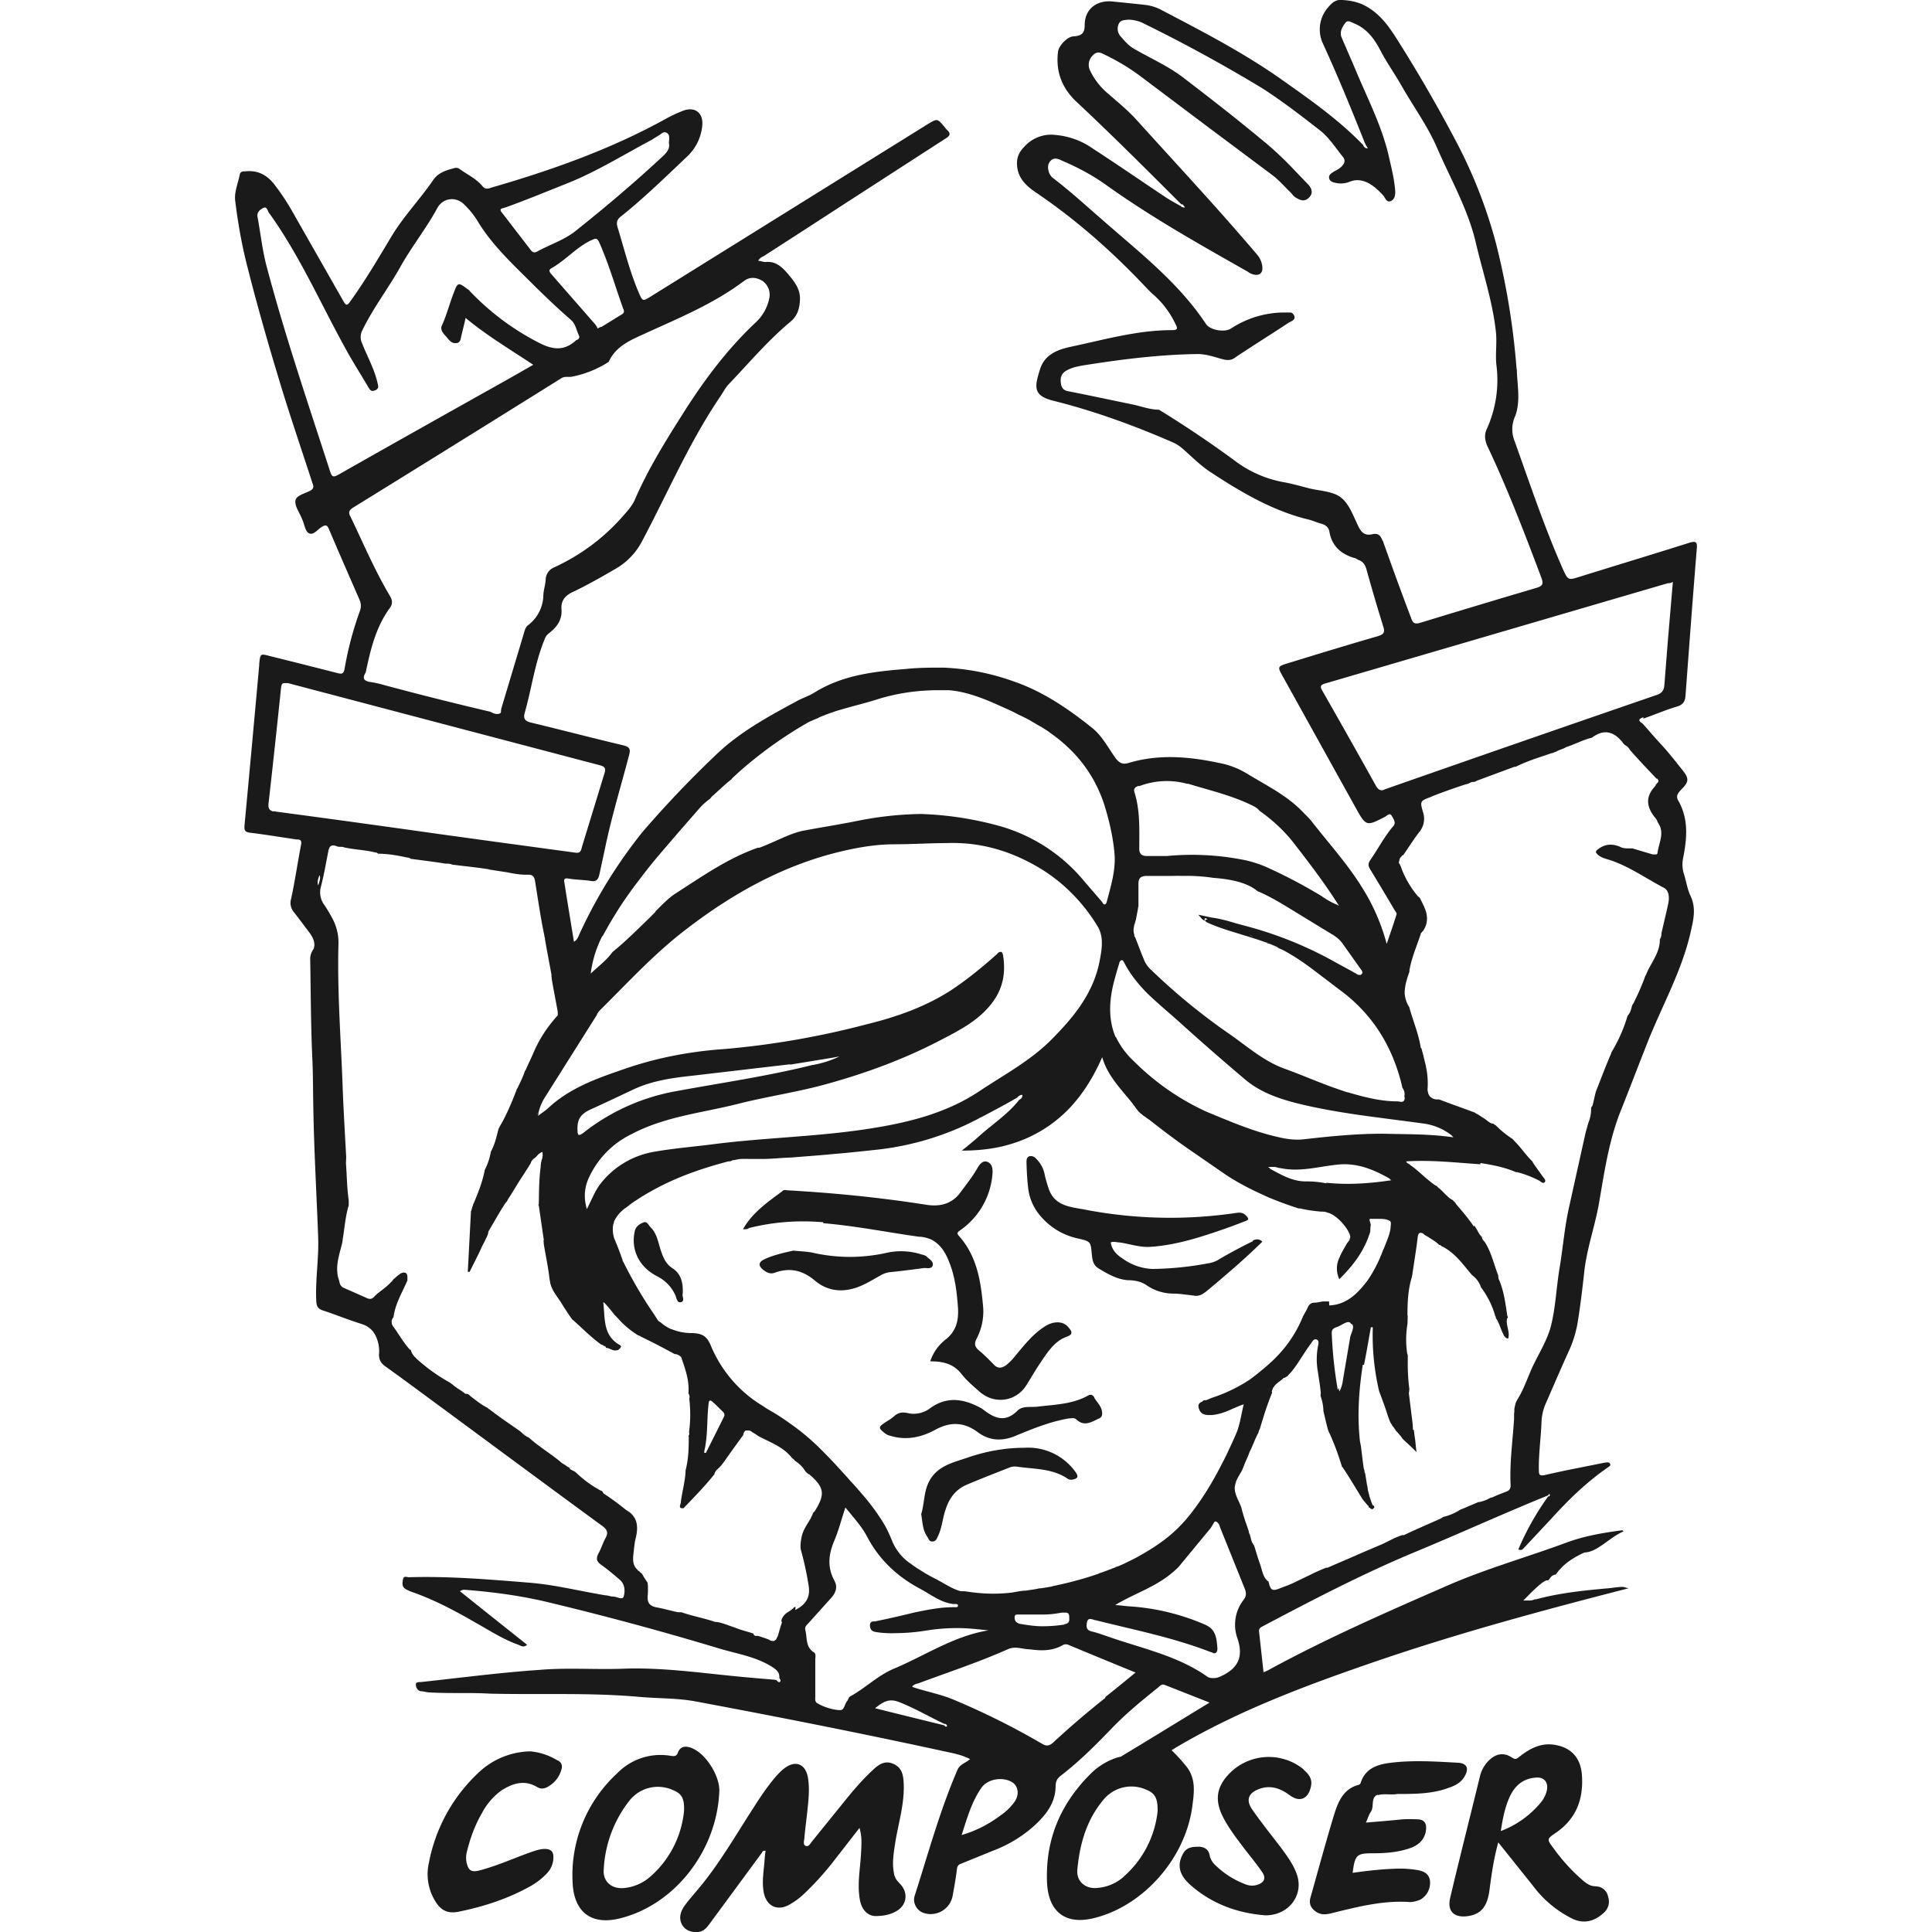 <svg xmlns="http://www.w3.org/2000/svg" viewBox="0 0 16 16" fill-rule="evenodd" clip-rule="evenodd" stroke-linejoin="round" stroke-miterlimit="1.414"><path d="M7.445 15.591a.128.128 0 0 1-.041-.075c-.018-.086-.003-.17.01-.256.026-.163.078-.323.07-.491-.003-.066-.013-.127-.08-.159-.072-.035-.125 0-.175.048-.096.088-.18.19-.26.29l-.246.304c-.012.016-.027.046-.052.034-.021-.01-.013-.037-.01-.058.006-.074.016-.145.024-.219.01-.096.022-.192.006-.288-.021-.115-.104-.147-.197-.075-.023.017-.044.04-.063.06-.075.086-.137.18-.198.276-.15.232-.288.474-.47.685-.033.04-.068.078-.098.122-.032.048-.045.102-.015.153.027.045.074.061.125.058.055 0 .083-.043.112-.082l.418-.568c.008-.01.011-.029.035-.022a1.144 1.144 0 0 0-.008.074c-.006.091-.025.183-.006.275.023.106.106.15.203.101a.6.6 0 0 0 .136-.1 2.447 2.447 0 0 0 .221-.242l.232-.298c.024.08.015.152.012.224-.008.125-.032.25-.008.376.016.078.06.125.124.13.066 0 .13-.01.186-.046.083-.053.091-.159.013-.229zm5.767.03c-.04 0-.07-.02-.101-.046a1.521 1.521 0 0 1-.242-.264c-.06-.08-.062-.08.018-.134.168-.116.227-.279.214-.474-.01-.146-.088-.23-.225-.253-.114-.019-.205.03-.29.096-.02.014-.03.032-.062.011-.07-.048-.138-.035-.197.026a.267.267 0 0 0-.07.125c-.082.336-.167.67-.247 1.008-.027.112.032.17.149.152.105-.016.158-.077.176-.213.017-.13.035-.26.073-.397l.288.36a.913.913 0 0 0 .33.274c.096.043.18.018.255-.05a.125.125 0 0 0 .036-.137.104.104 0 0 0-.105-.083zm-.405-.78a.258.258 0 0 1-.047.087.793.793 0 0 1-.331.236c.016-.104.034-.197.074-.284.041-.09.108-.149.21-.158.078-.01.116.043.094.118zm-7.078-.364c-.044-.018-.094-.021-.115.038-.013.034-.035.029-.06.026a.5.5 0 0 0-.444.146 1.145 1.145 0 0 0-.368.902c.01.239.147.354.38.301.459-.107.815-.557.835-1.055.005-.128-.112-.313-.228-.358zm-.064.52a.829.829 0 0 1-.281.546.386.386 0 0 1-.216.093c-.101.01-.178-.054-.168-.155a1 1 0 0 1 .216-.573.3.3 0 0 1 .353-.085c.074.029.1.066.096.174zm5.745-.13c.05-.016.108 0 .163-.01.142 0 .285 0 .422-.05.052-.018.098-.04.128-.086.047-.072.03-.12-.054-.123-.182-.01-.365-.022-.547 0-.11.013-.213.043-.253.165a.025.025 0 0 1-.016.018c-.125.032-.168.134-.202.239-.07.23-.133.464-.198.694-.016.056.006.093.052.122.037.022.074.02.116.01.216-.053.432-.11.657-.094.03 0 .058-.01.085-.02a.161.161 0 0 0 .079-.16c-.01-.06-.058-.078-.11-.086a.993.993 0 0 0-.118-.011c-.137 0-.275.016-.412.035.02-.152.032-.162.176-.162.107 0 .214-.01.315-.048.067-.029.11-.075.117-.15.005-.051-.016-.082-.07-.083a1.11 1.11 0 0 0-.126 0c-.097.01-.195.018-.302.027.016-.035.024-.067.042-.091.028-.042-.005-.119.056-.14zm-6.79-.286a.52.52 0 0 0-.229-.077.641.641 0 0 0-.408.158 1.37 1.37 0 0 0-.43.76.426.426 0 0 0 .05.32c.046.079.105.108.195.09.201-.041.397-.103.579-.203a.577.577 0 0 0 .15-.112.194.194 0 0 0 .056-.136c0-.05-.022-.067-.068-.069-.047 0-.087.016-.128.03-.138.05-.272.11-.415.148-.07.018-.094 0-.109-.07a.2.2 0 0 1 .003-.082c.027-.112.066-.221.125-.322a.542.542 0 0 1 .163-.189c.093-.059.19-.09.295-.027.035.021.069.011.1-.01a.232.232 0 0 0 .1-.134c.011-.034.002-.06-.029-.077zm6.178.074a.456.456 0 0 0-.618.034c-.104.107-.121.216-.056.35.05.101.119.188.186.277.048.062.1.125.144.19.032.047.016.084-.038.102a.14.14 0 0 1-.093 0 .716.716 0 0 1-.25-.154.162.162 0 0 1-.054-.083c-.008-.05-.035-.072-.083-.077-.055 0-.104 0-.136.053-.053.093-.039.176.057.262.184.164.403.236.623.253.2 0 .323-.177.257-.347-.028-.077-.078-.144-.126-.21-.08-.105-.163-.208-.239-.317-.059-.083-.032-.144.066-.176.09-.029.167 0 .24.053.087.067.16.032.18-.077.01-.058-.02-.096-.06-.13zm2.812-8.704c.093-.032.184-.072.279-.1.053-.016.067-.046.07-.094.03-.404.06-.809.093-1.212.005-.056-.005-.067-.062-.05-.303.096-.605.187-.91.282-.092.029-.094.029-.136-.062-.153-.346-.273-.705-.4-1.06a.261.261 0 0 1 .005-.211c.045-.125.016-.251.013-.378l-.003-.019a6.116 6.116 0 0 0-.17-1.032 4.013 4.013 0 0 0-.332-.847 12.19 12.19 0 0 0-.492-.85C11.49.2 11.41.093 11.275.033a.467.467 0 0 0-.147-.032c-.059-.01-.093.016-.131.062a.277.277 0 0 0-.046.287c.126.274.241.554.352.834.006.013.014.026.025.045-.025 0-.033-.014-.041-.03-.199-.206-.432-.37-.666-.535-.315-.224-.66-.402-1.002-.581A.371.371 0 0 0 9.477.04C9.392.03 9.305.022 9.22.013c-.135-.016-.237.06-.237.195 0 .072-.03.088-.09.093-.053 0-.125.077-.131.128-.02.163.032.3.152.413.296.277.582.563.869.85h.01c.008.01.014.014.02.026H9.8a.038.038 0 0 1-.024-.014h-.003c-.041-.024-.085-.047-.125-.074-.2-.133-.396-.269-.597-.399a.627.627 0 0 0-.307-.113.297.297 0 0 0-.26.096c-.05.05-.068.1-.06.168.011.098.077.158.149.208.334.225.634.49.91.782.025.026.05.053.077.075a.752.752 0 0 1 .175.237c.022.04.014.05-.029.05-.285 0-.557.078-.83.136-.113.024-.223.062-.263.188-.043.139-.064.217.107.26.341.085.67.205.992.345.03.013.055.03.079.05.08.07.154.146.242.202.252.165.513.319.813.39.035.01.067.025.1.033.034.01.056.03.063.062.019.119.093.186.203.22.015 0 .026.013.04.018.035.011.051.037.063.072a16.181 16.181 0 0 0 .14.477c.018.053.002.067-.046.082-.248.072-.495.147-.741.223-.088.027-.09.029-.045.109l.605 1.09c.085.153.088.153.243.073.016-.01.039-.035.053-.01.015.024.04.06.016.086-.075.087-.126.188-.19.28-.021.03-.021.05-.003.079a23.653 23.653 0 0 1 .2.334c.008.013.022.029.019.039-.026.082-.054.163-.082.245a1.691 1.691 0 0 0-.21-.477c-.12-.192-.275-.362-.414-.541-.022-.027-.048-.051-.073-.077-.133-.138-.305-.22-.466-.319a.69.69 0 0 0-.227-.085c-.25-.053-.498-.074-.746 0-.051.016-.079 0-.11-.04-.06-.085-.11-.182-.191-.248-.2-.16-.411-.305-.658-.389a1.965 1.965 0 0 0-.576-.112c-.103 0-.207 0-.309.011-.264.021-.527.05-.76.196-.047.029-.1.045-.148.072-.24.13-.476.257-.677.453a8.859 8.859 0 0 0-.598.629 4.06 4.06 0 0 0-.522.845c-.01.02-.014.046-.046.064-.027-.17-.055-.333-.08-.497-.005-.03.014-.029.035-.026.06.01.117.01.176.018.045.01.069 0 .08-.053l.045-.208c.054-.264.133-.52.201-.78.013-.05.005-.066-.046-.08-.254-.06-.509-.127-.763-.188-.048-.011-.07-.029-.056-.08.057-.199.083-.407.161-.6.008-.021.016-.042.037-.058.066-.051.114-.11.107-.202-.005-.069.028-.112.093-.142.122-.058.239-.125.354-.192a.56.56 0 0 0 .217-.223c.215-.403.394-.827.653-1.207.023-.034.04-.07.068-.099.168-.176.325-.363.514-.52.059-.05.075-.117.076-.19 0-.085-.05-.144-.1-.204-.05-.058-.101-.107-.186-.098-.02 0-.039-.01-.06-.01.013-.026.034-.032.052-.043a157.693 157.693 0 0 0 .677-.438l.82-.53c.036-.022.052-.04.014-.074-.01-.01-.016-.019-.024-.029-.056-.065-.056-.065-.133-.019L5.39 2.455c-.068.042-.068.042-.101-.034-.075-.175-.119-.359-.175-.54-.012-.042-.002-.066.03-.09.193-.154.369-.327.547-.495a.403.403 0 0 0 .124-.247c.015-.113-.06-.172-.163-.13a1.19 1.19 0 0 0-.147.07c-.453.249-.936.42-1.433.564-.028.01-.054.018-.078-.013-.05-.06-.123-.094-.186-.139-.012-.01-.025-.013-.041-.01-.068.018-.136.037-.178.098-.106.155-.238.293-.338.454-.113.188-.222.375-.35.553-.024.034-.034.038-.056 0L2.42 1.75a1.843 1.843 0 0 0-.15-.225c-.061-.078-.138-.117-.238-.106-.017 0-.04 0-.046.024-.014.074-.048.15-.038.221.022.18.054.362.099.538.077.305.163.608.254.909.088.296.188.587.284.882.008.026.022.048-.013.069-.045.026-.117.038-.125.083-.008.046.034.1.053.15.002 0 .003.01.005.011.016.038.024.096.053.11.038.02.073-.033.108-.053.032-.02.044-.014.058.019.083.195.168.389.253.584a.12.12 0 0 1 .005.09 2.76 2.76 0 0 0-.128.481c-.008.046-.026.046-.06.037a71.781 71.781 0 0 0-.556-.14c-.082-.022-.082-.022-.091.061v.01a371.301 371.301 0 0 1-.122 1.33c-.003.04.002.056.045.061.13.016.257.037.385.056.024 0 .045 0 .039.04-.029.15-.051.303-.083.451a.118.118 0 0 0 .022.11c.045.057.088.116.133.175.03.042.053.096.025.14a.133.133 0 0 0-.022.078c.005.277.005.553.018.83.006.135.005.27.008.404.006.357.027.712.04 1.069.006.174-.024.347-.016.522.002.043.01.067.056.082.105.034.208.077.315.11.058.018.098.05.123.104a.29.29 0 0 1 .026.146c-.002.048.016.077.054.104.165.118.328.24.493.361.434.32.868.642 1.303.96.04.03.05.055.026.099-.023.042-.037.09-.06.13-.019.039-.016.063.021.09.055.039.107.083.157.126.043.037.045.094.032.139-.01.032-.057 0-.088 0-.02 0-.042-.01-.062-.01-.207-.034-.412-.086-.621-.104-.335-.027-.67-.056-1.007-.046-.018 0-.045-.016-.05.019-.005.029-.01.059.021.078a.297.297 0 0 0 .051.024c.19.066.365.16.538.26.112.063.223.135.346.178.022.01.045.026.072 0a137.166 137.166 0 0 1-.556-.443c.026-.019.047-.01.066-.01.222.018.443.048.66.1a25.274 25.274 0 0 1 1.414.382c.154.047.317.069.455.161.033.022.053.045.05.086.007.01.017.022.005.031-.012.01-.024-.01-.033-.016-.11-.01-.218-.018-.325-.029-.31-.03-.616-.074-.928-.064-.234.01-.468-.01-.7.01-.33.022-.66.066-.987.101-.016 0-.042 0-.042.018 0 .024.01.051.04.058.024 0 .05.01.075.01.167.01.331 0 .498.01.413.01.827-.01 1.24.027.15.013.3.01.445.034.687.128 1.37.263 2.052.411.08.018.162.03.24.07-.037.033-.085.042-.105.09-.146.338-.242.693-.354 1.042-.02.06.02.128.08.144a.185.185 0 0 0 .235-.147c.013-.072.026-.144.035-.218.003-.024.011-.037.035-.045l.263-.107a1.08 1.08 0 0 0 .352-.216c.09-.085.165-.182.167-.314 0-.04.01-.066.041-.09.147-.113.279-.243.407-.376.123-.13.26-.243.4-.355.016-.013.029-.032.054-.023l.373.147c-.25.152-.486.298-.722.44-.011.01-.024.01-.035.013a.545.545 0 0 0-.226.135c-.25.248-.377.542-.363.9.01.24.147.353.38.299.41-.096.761-.488.822-.919.016-.12.035-.238-.051-.343a1.501 1.501 0 0 0-.119-.13c.013-.01.02-.012.026-.017.519-.309 1.083-.519 1.65-.714.693-.238 1.4-.429 2.11-.611-.016 0-.034-.01-.05-.011-.046 0-.091.01-.138.013-.195.018-.39.038-.58.09a.075.075 0 0 1-.012 0c-.017.01-.038.01-.062.01h-.032c.043-.042.168-.176.201-.167h.005l.013-.014c.011-.019.027-.032.05-.034a.463.463 0 0 1 .131-.125.741.741 0 0 1 .107-.058h-.002c.107 0 .213-.129.325-.174-.001 0-.006-.01-.01-.01-.16.021-.316.047-.47.105-.328.121-.667.216-.987.357-.495.216-.988.432-1.463.69-.015.01-.029.014-.051.024l-.037-.337c-.003-.022.008-.032.027-.042.42-.222.843-.443 1.284-.625.361-.15.72-.314 1.083-.461.002 0 .003-.01.006-.01h.006c.005.01.002.013-.003.018h-.008a2.24 2.24 0 0 0-.248.44c.026.01.035 0 .045-.011l.224-.239c.142-.157.293-.305.469-.427.011-.01.03-.014.022-.032-.01-.019-.03-.01-.045-.01-.164.034-.33.064-.492.102-.055.013-.052-.01-.053-.045-.002-.13.017-.259.022-.39a.421.421 0 0 1 .039-.165c.065-.15.13-.3.198-.45a.938.938 0 0 0 .066-.235c.02-.128.036-.258.05-.387.02-.199.09-.386.124-.583.043-.25.079-.5.171-.74.084-.21.164-.422.248-.632.117-.284.266-.555.337-.859.024-.106.05-.202.003-.306-.028-.056-.036-.12-.055-.18a.262.262 0 0 1-.008-.137c.032-.163.047-.325-.041-.477-.024-.042.005-.067.028-.093.06-.06.063-.088.012-.153-.06-.074-.117-.149-.181-.218-.053-.056-.103-.117-.155-.174-.037-.022-.034-.037.008-.051zm-4.307 9.594a.37.37 0 0 1-.216.09c-.097.01-.174-.053-.165-.151.02-.215.077-.416.221-.585a.299.299 0 0 1 .344-.08c.076.03.101.067.1.18a.838.838 0 0 1-.284.545zm2.148-11.063c-.016-.045-.035-.069-.085-.058-.059.014-.09-.01-.116-.064-.042-.085-.076-.187-.145-.24-.068-.053-.177-.054-.268-.077-.07-.018-.138-.038-.208-.05a.953.953 0 0 1-.409-.182 8.985 8.985 0 0 0-.622-.418c-.069 0-.135-.024-.202-.04-.186-.038-.37-.078-.555-.114-.045-.01-.053-.042-.056-.072-.005-.037.005-.074.043-.096.06-.035.126-.042.194-.053.296-.046.595-.082.896-.086.074 0 .14.025.208.043.042.011.074.01.11-.019.144-.096.29-.187.434-.282.023-.014.064-.024.047-.062a.056.056 0 0 0-.01-.014c-.008-.01-.018-.01-.03-.01h-.038a.807.807 0 0 0-.445.133c-.053.034-.173.013-.206-.037-.228-.344-.55-.592-.855-.86-.136-.118-.269-.24-.413-.35-.037-.027-.053-.096-.029-.13.032-.049.074-.028.112-.01.124.053.242.116.352.194.377.27.78.496 1.182.724.01.01.022.013.033.018.061.02.093-.01.083-.07a.182.182 0 0 0-.041-.09c-.325-.383-.668-.75-1.004-1.122-.07-.077-.153-.144-.232-.213A.57.57 0 0 1 9.03.589a.107.107 0 0 1 .016-.126c.027-.03.051-.037.091-.016.114.054.221.118.322.195l.536.403.538.402c.014.011.029.022.041.034.034.03.063.062.095.094l.02.02c.012.012.023.03.04.04.036.022.074.041.113 0 .013-.014.019-.025.02-.038 0 0 .003-.01 0-.014l-.001-.01a.114.114 0 0 0-.03-.048l-.12-.125a2.99 2.99 0 0 0-.207-.198c-.232-.194-.471-.381-.711-.564C9.67.545 9.528.483 9.395.406 9.347.38 9.315.34 9.28.301A.096.096 0 0 1 9.264.2c.014-.035.05-.034.08-.037a.29.29 0 0 1 .133.034 12.666 12.666 0 0 1 .98.536c.164.106.32.226.476.348.074.058.128.144.189.219.026.032.008.061-.016.083-.016.016-.038.026-.058.037-.02.014-.048.027-.04.058.006.027.037.034.061.038a.19.19 0 0 0 .106-.01c.112-.046.206.032.278.11.02.021.027.062.063.05.036-.014.041-.054.038-.09-.008-.101-.034-.199-.056-.297-.06-.25-.18-.478-.278-.715l-.11-.255c-.018-.046.007-.088.033-.121.02-.027.054 0 .081.01.101.045.159.126.208.22.053.101.119.194.175.292.096.17.214.33.291.507.112.26.255.506.322.784.057.247.14.489.168.743.011.096-.006.19.005.282a.98.98 0 0 1-.082.531c-.02.046-.014.091.008.14.168.355.308.721.447 1.09.017.047.01.066-.04.081-.322.095-.644.192-.965.29-.047.014-.061 0-.075-.04a31.987 31.987 0 0 1-.236-.645zm-2.02 2.03a.637.637 0 0 1 .4-.021h.01c.173.053.35.094.514.172.027.013.056.026.075.051.108.077.205.165.287.271.126.163.253.328.371.515-.007 0-.014-.01-.022-.01a.679.679 0 0 1-.123-.07 4.302 4.302 0 0 0-.45-.237.957.957 0 0 0-.221-.067 2.204 2.204 0 0 0-.607-.027h-.17c-.04 0-.06-.019-.06-.06 0-.157.008-.316-.04-.468-.01-.032.01-.045.037-.054zm-.04 1.154c.002 0 .003-.01.005-.013.002 0 .002-.01.003-.01.002 0 .002-.01.003-.011.002 0 .002-.01.003-.01.002 0 .002-.01.003-.011l.002-.01.002-.011.002-.01.002-.011.002-.01.002-.011.002-.01.002-.011s0-.01.002-.01c0 0 0-.01.002-.011v-.178c-.002-.054.017-.075.072-.074H9.712a1.385 1.385 0 0 1 .081 0 1.488 1.488 0 0 1 .255.016c.145.011.28.038.366.11.063.026.125.06.186.095.147.088.294.18.442.269.03.019.057.042.078.072l.149.21c.008.01.02.024.01.038a.025.025 0 0 1-.013.01c-.012 0-.023 0-.034-.01-.065-.037-.132-.072-.198-.109a3.171 3.171 0 0 0-.723-.288 6.877 6.877 0 0 0-.067-.018c-.071-.021-.138-.041-.215-.051l-.101-.022c-.003 0 .003.01.011.016a.042.042 0 0 1 .008.01.08.08 0 0 0 .027.022c.002 0 .01 0 .013.01.152.077.408.125.596.211H10.57l-.063-.029c-.006 0-.011 0-.017-.01h-.005.005c.006 0 .01 0 .017.01l.063.03h.01c.014.01.028.013.041.02.104.054.199.122.293.194l.18.137c.268.196.433.46.513.78.002.01.005.019.006.029l.006.01a.083.083 0 0 1 .011.064c.002 0 .002.01.003.014-.003.046-.04.027-.06.027-.14 0-.274-.035-.407-.074h-.004c-.034-.01-.079-.027-.11-.037-.141-.05-.274-.109-.41-.158-.168-.06-.3-.175-.442-.276a5.184 5.184 0 0 1-.667-.544.23.23 0 0 1-.053-.07 2.736 2.736 0 0 1-.041-.102l-.024-.062a1.11 1.11 0 0 0-.016-.04h-.002c-.002 0-.002 0-.002-.01 0 0-.002 0-.002-.01a.116.116 0 0 1 0-.07zm1.007.098l-.014-.01h-.002.002zm-.02-.01h-.003c-.011 0-.02-.01-.032-.012h-.013.013c.011 0 .021.01.032.011zm-.32-.105h-.01zm-.081-.026c-.003-.013-.001-.017.003-.018.007 0 .013 0 .019.01-.007 0-.018 0-.021.014zm-.632-1.067zM9.27 7.973c.005-.015.014-.023.023-.021h.001c.005 0 .01.01.014.016.052.102.122.187.2.265.084.08.173.154.26.232a21.775 21.775 0 0 0 .545.476c.119.1.261.152.413.192.346.088.7.121 1.05.17a.482.482 0 0 1 .25.103h-.005c.006 0 .011.01.016.013-.197-.029-.394-.025-.59-.03-.217 0-.428.021-.64.045-.078.01-.151 0-.225-.018-.205-.046-.398-.13-.592-.21a2.058 2.058 0 0 1-.575-.393l-.038-.037a.664.664 0 0 1-.135-.187h-.001-.002c-.06-.141-.057-.299-.01-.472.012-.046.026-.093.04-.14zm1.737 2.805h-.042c-.025 0-.051.01-.077.01-.028 0-.046.013-.057.038-.011.026-.026.048-.039.074-.002 0-.003.01-.005.011a1.023 1.023 0 0 1-.21.32c-.02.021-.04.04-.062.06a2.27 2.27 0 0 1-.166.135 1.309 1.309 0 0 1-.312.15l-.024.01a.293.293 0 0 0-.023.01H9.98c-.006 0-.015 0-.021.01-.024.01-.043.023-.03.06.012.04.04.051.078.053h.027a.408.408 0 0 0 .1-.022c.031-.01.063-.026.097-.04a.736.736 0 0 1 .069-.027c-.02.082-.03.157-.056.227l-.015.035a4.547 4.547 0 0 1-.059.129 1.311 1.311 0 0 1-.041.083c-.077.153-.164.3-.271.436a1.12 1.12 0 0 1-.069.08 1.127 1.127 0 0 1-.168.148 2.628 2.628 0 0 1-.069.048 3.178 3.178 0 0 1-.139.082c-.038.02-.075.038-.113.056l-.044.019c-.01 0-.024.01-.035.014-.01 0-.02.01-.029.01a1.343 1.343 0 0 1-.081.03c-.008 0-.016.01-.026.01a1.783 1.783 0 0 1-.086.028 3.23 3.23 0 0 1-.272.069c-.036.01-.072.014-.11.02h-.012c-.037.01-.072.012-.109.019-.038 0-.077.01-.117.016-.131.016-.26.01-.389-.011h-.014a2.844 2.844 0 0 0-.02 0 .453.453 0 0 1-.095-.04c-.042-.022-.08-.046-.122-.067a1.15 1.15 0 0 1-.086-.048c-.037-.023-.074-.045-.108-.071a.421.421 0 0 1-.155-.186 1.197 1.197 0 0 0-.06-.13l-.021-.035a1.845 1.845 0 0 0-.184-.244 2.082 2.082 0 0 0-.084-.094c-.014-.016-.027-.032-.041-.046a4.712 4.712 0 0 0-.173-.185l-.045-.045a1.887 1.887 0 0 0-.243-.201 1.856 1.856 0 0 0-.162-.105.813.813 0 0 1-.04-.024c-.013-.01-.027-.018-.04-.026a1.053 1.053 0 0 1-.413-.494.088.088 0 0 0-.007-.014c-.029-.062-.071-.081-.146-.083a.427.427 0 0 1-.168-.032H5.56a.31.31 0 0 1-.088-.056l-.017-.01c-.015-.018-.026-.04-.04-.06a3.526 3.526 0 0 1-.257-.44l.002.01-.004-.01h.002a2.514 2.514 0 0 0-.048-.13l-.024-.058a.275.275 0 0 1-.011-.07c0-.01 0-.024.002-.034a.221.221 0 0 1 .005-.02c.002 0 .002-.01.003-.01.002-.01.005-.014.008-.02a.297.297 0 0 1 .084-.094c.015-.01.03-.022.045-.034.03-.022.063-.042.093-.062a2.558 2.558 0 0 1 .146-.082c.18-.093.373-.158.571-.21.011 0 .022 0 .035-.01.023 0 .047-.01.07-.01a1.08 1.08 0 0 1 .071 0H6.314c.08 0 .16-.01.24-.012.12-.01.24-.018.36-.03.12-.01.24-.023.36-.036a2.356 2.356 0 0 0 .75-.216l.074-.037c.015-.01.027-.014.042-.022.096-.051.192-.101.285-.156a.059.059 0 0 1 .036-.022h.006v.01a.036.036 0 0 1-.012.022 2.533 2.533 0 0 0-.015.01c-.093.119-.22.2-.331.3l-.034.03c-.035.029-.07.059-.11.09.14 0 .274-.015.398-.052.181-.053.346-.148.487-.292a1.224 1.224 0 0 0 .093-.109c.069-.09.131-.198.185-.321.044.155.156.264.25.382.006.01.013.018.02.026.005.01.012.018.019.026a.155.155 0 0 0 .04.04c.01.01.02.016.03.022.011.01.02.014.03.022.005 0 .01.01.015.011a6.721 6.721 0 0 0 .213.162c.048.035.096.069.145.102l.22.152c.099.07.203.127.312.178l.081.037a2.83 2.83 0 0 0 .253.093h.014c.053.014.11.02.167.026.02 0 .041 0 .06.01.012 0 .026.01.04.016.015.01.031.021.045.034.05.045.096.109.1.147 0 .01 0 .011-.002.016-.002 0-.002 0-.003.01-.006.011-.016.021-.023.032-.019.034-.04.067-.056.103-.003.01-.005.01-.008.018a.206.206 0 0 0 .002.174c.077-.077.146-.158.196-.251a.747.747 0 0 0 .057-.134c.006-.018.002-.038.006-.056.006-.019-.016-.046-.006-.059h.003a.026.026 0 0 1 .01 0H11.413c.032 0 .062 0 .092.014.02.01.013.03.012.048-.003.058-.028.11-.048.162a.365.365 0 0 1-.016.037 1.123 1.123 0 0 1-.128.25c-.079.103-.17.2-.317.206zm.174.301l-.057.335c-.005.032-.008.066-.032.11l-.005-.029c-.002 0-.005.01-.008.016a3.54 3.54 0 0 1-.05-.47c-.002-.036.023-.044.045-.052.037-.013.083-.054.107-.035.003 0 .006.01.008.01h.005c.029.023-.005.074-.013.113zm-2.367 2.375a1.169 1.169 0 0 1-.182.014c-.063 0-.124-.01-.186-.02-.034-.01-.046-.03-.043-.059.002-.018.014-.018.027-.018H8.631a.76.76 0 0 0 .159-.016h.027c.02 0 .037 0 .038.035 0 .03.006.054-.04.061zM5.832 12.02c.032-.132.02-.268.037-.4.003-.028.017-.025.033-.01.026.023.05.048.075.072l.01.01c.013.012.015.026.009.04a52.008 52.008 0 0 1-.15.3h-.015s.002 0 .002-.01zM10.984 9.8a.802.802 0 0 0-.17-.016c-.113 0-.205-.056-.3-.107h.01c-.008 0-.016-.01-.024-.013h.05c.02 0 .037.01.056.01.159.034.312-.013.47-.029.16-.018.3.04.436.118h-.008c.006 0 .013.01.02.011-.18.027-.36.04-.54.021zM4.99 7.755c.053-.1.112-.197.174-.29.032-.046.064-.093.098-.137l.051-.067c.051-.067.104-.133.159-.197l.165-.192.166-.19a.627.627 0 0 1 .077-.067l.017-.02c.052-.045.098-.092.159-.14l.008-.01.045-.042a3.43 3.43 0 0 1 .588-.423 2.16 2.16 0 0 1 .074-.032c.006 0 .013-.01.02-.01a1.687 1.687 0 0 1 .115-.043c.025-.01.053-.016.078-.024.093-.027.186-.049.277-.078.17-.054.346-.078.522-.077h.075c.131.01.26.058.38.11.052.024.105.046.158.072l.038.02c.039.018.079.037.116.06.025.014.05.03.075.043.024.016.05.03.072.048a1.294 1.294 0 0 1 .137.11c.146.135.248.294.31.481.042.134.074.272.086.411.011.135-.03.266-.064.396-.005.019-.013.024-.02.023-.01 0-.014-.014-.022-.024l-.144-.167a1.403 1.403 0 0 0-.694-.456 2.767 2.767 0 0 0-.663-.102 2.88 2.88 0 0 0-.536.06c-.141.028-.282.05-.421.076-.091.016-.175.058-.258.094-.04.018-.08.035-.12.05h-.013c-.251.088-.464.24-.683.38-.06.04-.11.093-.162.145l-.006.01-.043.043c-.101.098-.2.197-.309.286-.05.07-.117.117-.18.178a.943.943 0 0 1 .098-.315zm-.045.642a.175.175 0 0 1 .028-.035c.222-.22.435-.452.681-.644.41-.32.857-.57 1.37-.68.125-.027.252-.046.381-.046.148 0 .295-.01.44-.01.282-.01.541.07.778.215a1.355 1.355 0 0 1 .242.19l.01.01a1.435 1.435 0 0 1 .214.273c.052.086.038.181.02.276-.048.27-.21.47-.395.657-.176.18-.397.296-.602.433-.29.193-.62.268-.958.318-.421.062-.849.069-1.271.125-.154.019-.309.032-.463.059a.716.716 0 0 0-.453.273c-.041.056-.067.125-.107.202a.129.129 0 0 1-.006-.024.352.352 0 0 1 .024-.238.747.747 0 0 1 .355-.36c.277-.146.586-.175.882-.25.24-.061.487-.096.725-.162.328-.09.649-.208.951-.366.16-.083.327-.168.437-.324.08-.113.1-.237.08-.37-.003-.023-.01-.035-.018-.036-.008 0-.019 0-.033.018-.12.107-.245.21-.381.3-.213.137-.448.22-.692.28a6.991 6.991 0 0 1-1.176.206c-.282.019-.558.07-.826.162-.227.078-.458.156-.64.326-.022.021-.05.038-.086.066l.005-.026c-.006 0-.012.01-.018.013.006 0 .01-.01.016-.01a.404.404 0 0 1 .056-.134l.43-.682zm1.597.42l.35-.057.06-.011a.842.842 0 0 1-.229.072c-.373.093-.754.147-1.131.217a1.733 1.733 0 0 0-.737.325.336.336 0 0 1-.041.03c-.018.01-.026.01-.029-.01-.002 0-.002-.01-.002-.014-.006-.096.022-.142.11-.182.12-.054.24-.112.36-.168.157-.072.326-.094.495-.112l.794-.093zm-.013-.012zM5.163 2.559c.006.018.008.032-.011.043l-.172.106c-.005 0-.01 0-.03.013a.183.183 0 0 0-.02-.034l-.361-.413c-.016-.019-.032-.037 0-.054.118-.067.208-.176.333-.233.032-.014.043-.016.06.019.08.179.134.37.2.553zm-.977-.841c.17-.061.337-.13.505-.197.243-.096.464-.234.693-.356.024-.013.046-.029.07-.042.02-.01.038-.038.066-.024.032.018.02.051.02.09.009.04-.017.074-.054.108-.23.214-.47.417-.717.614-.097.078-.218.115-.326.175-.023.01-.036 0-.048-.016l-.239-.31c-.03-.036.011-.034.03-.042zm-1.451 2.19c-.183-.566-.375-1.128-.527-1.702-.035-.133-.05-.272-.075-.408-.008-.04.02-.061.045-.075.035-.018.037.024.05.04.25.347.422.74.627 1.112.06.112.13.22.195.331.013.021.023.04.055.027.035-.013.028-.035.022-.06-.026-.116-.085-.22-.128-.329A.12.12 0 0 1 3 2.737c.091-.189.22-.354.32-.535.093-.164.211-.312.301-.478.046-.085.152-.1.222-.032a.694.694 0 0 1 .12.152c.116.187.276.337.431.491.109.109.22.215.334.314.039.034.045.085.066.128.008.016.002.029-.013.037-.008 0-.016.01-.02.013-.095.08-.185.069-.295.013a2.12 2.12 0 0 1-.576-.43c-.006-.01-.013-.012-.02-.017-.076-.058-.08-.054-.113.034-.035.09-.058.183-.098.27-.014.03.008.061.03.084.026.026.044.066.09.06.021 0 .032-.015.037-.038.011-.053.026-.105.04-.17.175.146.368.26.56.388l-.185.106c-.476.267-.953.534-1.426.803-.039.021-.055.026-.07-.023zm.166.37c-.017-.037-.01-.053.023-.074a382.856 382.856 0 0 0 1.722-1.07c.03-.02.059-.01.088-.014a.873.873 0 0 0 .307-.123c.064-.143.207-.19.327-.247.273-.124.55-.24.792-.422.056-.043.115-.027.157 0a.14.14 0 0 1 .053.146.372.372 0 0 1-.108.193c-.23.215-.417.463-.587.728-.152.24-.303.479-.416.74-.023.053-.06.094-.098.137-.16.183-.35.324-.57.426a.113.113 0 0 0-.072.106c-.003.04-.016.079-.019.118a.319.319 0 0 1-.126.255c-.027.02-.03.054-.04.083l-.183.61s0 .01-.002.013c0 .01.002.02-.01.026-.028.01-.052 0-.076-.014a28.143 28.143 0 0 1-.887-.223.815.815 0 0 0-.11-.024c-.06-.01-.064-.035-.037-.08.039-.187.083-.373.198-.531.026-.035.024-.064.002-.102-.126-.212-.222-.439-.328-.66zm-.62 2.441a.341.341 0 0 1-.023 0c-.029-.01-.038-.026-.034-.066.036-.317.07-.634.103-.952l.003-.021c.002 0 .003-.01.003-.01.005-.01.014-.013.025-.013h.026l1.29.34 1.292.34c.041.011.054.024.04.067l-.186.608c-.006.024-.011.05-.039.05H4.77l-.692-.094-.45-.062a170.79 170.79 0 0 0-1.345-.185zm.355.615a.082.082 0 0 1 0-.058.197.197 0 0 1 .01-.027c.003 0 .003.01.004.01.003.02-.005.043-.015.075zm3.953 5.974c-.016 0-.018.011-.026.016-.003 0-.008.01-.013.01a.243.243 0 0 1-.025.017.125.125 0 0 0-.051.058l-.002.01c-.002 0 0 .01-.002.01h.005v.01c-.016.046-.024.08-.032.104-.002.01-.005.011-.006.016-.002 0-.005.01-.006.011a.035.035 0 0 1-.006.01c-.005 0-.01.01-.016.01h-.005c-.01 0-.02 0-.034-.01-.022-.01-.051-.019-.091-.032H6.27a.017.017 0 0 0-.008 0c-.006 0-.011 0-.018-.01H6.24v-.01h-.002c-.048-.016-.093-.026-.136-.043-.025-.01-.053-.018-.08-.029-.033-.01-.067-.024-.1-.024-.093-.032-.188-.048-.278-.08h-.028c-.064-.013-.116-.029-.176-.04-.06-.01-.082-.04-.076-.099.003-.024.002-.053.002-.077 0-.01-.002-.01-.002-.027-.01-.016-.024-.035-.036-.056l-.01-.018c-.008-.01-.024-.016-.024-.025-.016 0-.01-.01-.015-.01-.05-.046-.035-.109-.029-.168 0-.01.002-.013.002-.019l.005-.037.003-.018c.026-.099.032-.193-.075-.253a2.169 2.169 0 0 0-.187-.137c-.008-.016-.01-.02-.026-.025a.942.942 0 0 1-.206-.152c-.016-.01-.034-.018-.05-.027h.006c-.01-.016-.02-.014-.029-.022-.012-.01-.024-.016-.04-.026-.08-.07-.188-.133-.275-.212-.03-.01-.05-.034-.073-.053-.085-.059-.169-.116-.252-.18h.002c-.01 0-.01-.01-.025-.016-.048-.024-.096-.064-.138-.096-.013-.016-.026-.016-.038-.016-.039-.032-.072-.046-.104-.075a.297.297 0 0 0-.04-.027 1.443 1.443 0 0 1-.264-.192l-.008-.01c-.005 0-.01-.011-.015-.016a.125.125 0 0 1-.017-.03c-.003-.01-.006-.015-.008-.025v.013c-.058-.062-.096-.135-.145-.2l-.005-.01c-.002 0-.003-.01-.003-.01l-.002-.019a.08.08 0 0 1 .016-.035l.002-.013c.016-.102.072-.195.113-.29v-.025s0-.014-.002-.02c-.002 0-.002-.01-.003-.01h-.003a.025.025 0 0 0-.012-.01h-.005a.05.05 0 0 0-.038.013.207.207 0 0 0-.037.03c-.005 0-.008.01-.013.01-.003 0-.006.01-.01.012-.002 0-.003 0-.005.01h-.002-.002c-.032.037-.08.07-.121.103-.008.01-.023.018-.023.026h-.005c-.013.016-.03.016-.048.01l-.206-.091a.062.062 0 0 1-.027-.042.421.421 0 0 1-.005-.021L2.8 10.58c-.024-.112.014-.196.035-.292a.112.112 0 0 0 .003-.024c.016-.093.022-.192.05-.281v-.042c-.015-.103-.015-.204-.023-.306l.002-.053c-.01-.19-.022-.381-.029-.572-.014-.398-.046-.795-.035-1.193a.418.418 0 0 0-.05-.21A1.27 1.27 0 0 0 2.69 7.5a.176.176 0 0 1-.032-.158c.024-.093.041-.189.059-.283.008-.045.02-.07.072-.051.02.01.042 0 .062.01.085.019.173.02.258.042.008 0 .011 0 .022.01.076 0 .162.014.242.032.008 0 .018 0 .026.01.096.013.192.024.288.04.022 0 .041 0 .062.01h.008c.112.014.2.022.296.038h-.01l.156.024c.05.01.104.02.153.02H4.38c.032 0 .045.02.05.047.025.152.046.304.078.456 0 .01.006.02.005.03l.013.074.041.22c0 .01 0 .022.002.025v.01c.016.096.034.182.05.273v.03c-.03.032-.06.07-.087.107a1.073 1.073 0 0 0-.113.2c-.021.05-.047.101-.068.151h-.003c-.016.051-.041.1-.065.149-.002 0-.003 0-.005.01a.093.093 0 0 1-.008.02 2.265 2.265 0 0 1-.091.21 1.39 1.39 0 0 1-.037.067c-.005.013-.016.026-.016.037-.016.061-.03.122-.061.178a.513.513 0 0 1-.05.15c-.019.097-.05.177-.086.263-.005.013-.013.024-.013.037h-.002c-.002 0-.003.013-.006.02a.089.089 0 0 1-.006.02s-.002 0-.002.01l-.026.495h.015l.062-.124c.021-.04.037-.082.06-.123.012-.029.033-.058.033-.086.048-.08.091-.16.14-.234.006-.01.015-.013.02-.029.042-.064.09-.148.14-.222.017-.028.035-.053.051-.082.01-.032.028-.037.043-.051.014-.014.022-.029.054-.043 0 .013.003.024.002.035 0 0-.002 0-.002.01s-.003.013-.005.019c0 0-.002 0-.002.01-.002 0-.002.01-.003.013-.002 0-.002.01-.002.013 0 0-.003.01-.002.013 0 0 0 .01-.002.01h.002c-.014.096-.014.205-.016.306l-.003.016h.003l.042.288H4.5c.002 0 .003.02.003.029.016.096.037.193.048.291l.002.011c.002.01.003.011.003.018.016.077.073.13.109.197.025.037.052.08.076.112h.002c.08.07.148.142.237.206.013 0 .026.016.039.016h-.002v.01c.032 0 .059.03.092.02.006 0 .013 0 .018-.01.005 0 .011-.01.013-.012.008-.014-.006-.022-.018-.027-.131-.083-.11-.219-.126-.347h.005c.032.03.054.061.081.093.005.01.01.013.016.018l.034.037a.738.738 0 0 0 .155.126c.013 0 .026.016.037.016h-.003c.096.046.18.091.267.138.02 0 .037.01.053.024.032.096.07.192.06.304.004 0 .007.01.009.019.002.01 0 .014-.002.02.011.094.011.188-.002.28a.03.03 0 0 1-.002.027c-.002 0 0 0-.002.01h.002c0 .093-.002.185-.026.277-.002.09-.03.179-.04.27l-.003.011c-.005.018-.013.038.026.034.086-.09.173-.178.253-.278v.01c.002-.032.02-.048.038-.064.034-.032.067-.086.101-.133l.1-.138s.003 0 .003-.01c.005-.016.011-.026.019-.03h.02c.01 0 .02 0 .034.013.017.01.035.021.05.032.097.053.206.088.278.18.008.01.017.01.025.025a.259.259 0 0 1 .088.088c.008.01.018.016.026.024h.005c.126.108.136.165.045.308-.003 0-.008.01-.012.01a.158.158 0 0 1-.016.037c-.003.01-.008.016-.012.024-.002 0-.005.01-.006.01-.024.039-.05.079-.06.124-.008.037-.014.075-.008.112a2.493 2.493 0 0 1 .066.307c.013.095-.032.152-.112.192zm.426.78c-.021.026-.024.078-.058.074H6.944a.433.433 0 0 1-.178-.058c-.019-.013-.014-.037-.014-.06v-.302c0-.02.008-.045-.013-.059-.07-.045-.053-.121-.07-.185-.006-.026.01-.038.025-.054l.186-.207c.042-.045.06-.094.029-.149-.058-.108-.048-.212-.002-.323.037-.086.06-.178.094-.28.003 0 .006.01.01.011.063.078.125.146.167.224.1.194.25.335.441.437.09.048.17.114.276.127h.015c.01 0 .027 0 .023.016-.002.01-.01.01-.02.01h-.015c-.112 0-.22.022-.33.045a7.996 7.996 0 0 1-.323.073.062.062 0 0 0-.009 0 .024.024 0 0 0-.002 0c-.022 0-.032.017-.029.039.003.027.013.042.045.048.057.01.117.012.174.01h.008a1.67 1.67 0 0 0 .236-.021 1.616 1.616 0 0 1 .262-.021c.085 0 .17.01.256.019-.286.046-.523.208-.782.317-.135.056-.239.163-.367.232-.01.01-.014.029-.024.04zm.829.211H7.83a.02.02 0 0 1-.008-.01 167.16 167.16 0 0 1-.575-.142c.066-.053.114-.083.194-.053.131.05.253.123.379.182.006 0 .014 0 .02.01.002 0 .002 0 .002.01zm.565.613a.455.455 0 0 1-.124.123.988.988 0 0 1-.321.162c.046-.144.084-.277.163-.39.051-.075.174-.094.251-.05.051.028.066.097.03.155zm.745-.851a7.213 7.213 0 0 0-.43.368c-.034.032-.06.034-.098.01a6.203 6.203 0 0 0-.731-.364c-.11-.046-.227-.066-.341-.105.013-.024.037-.024.056-.031.245-.091.494-.173.735-.28.062-.03.124 0 .185 0 .091.013.18.014.263-.03.014-.01.03-.014.048-.01.185.077.371.154.563.232a14.392 14.392 0 0 1-.25.203zm1.146-.813a.335.335 0 0 0-.05.326c.044.138.012.232-.122.3-.03.015-.055.025-.08.023-.02 0-.037 0-.06-.019-.25-.172-.547-.23-.827-.33-.04-.013-.079-.028-.12-.037-.048-.011-.045-.043-.039-.077.005-.024.018-.027.03-.026.014 0 .031.01.042.01.32.08.644.144.953.264.01 0 .02.01.028.01.023 0 .03-.024.026-.054-.006-.072-.013-.143-.096-.181a1.87 1.87 0 0 0-.65-.155 2.116 2.116 0 0 0-.099-.01c.159-.096.333-.148.475-.27a.585.585 0 0 0 .05-.046l.266-.322.032-.053a.032.032 0 0 1 .008 0h.005c.025.014.027.034.033.05l.2.497c.016.037.02.069-.005.099zm3.424-6.8a.043.043 0 0 1 .01.015.015.015 0 0 1-.002.014.027.027 0 0 1-.01.01c-.003 0-.005.01-.006.01h-.002c-.002 0-.002 0-.003.01h-.002.002c-.096.098-.07.189.006.277.005.01.01.016.01.024.064.085.011.17 0 .254-.002.01-.003.011-.01.014H13.687l-.168-.05h-.026c-.026 0-.054 0-.078-.014-.072-.03-.138-.02-.196.034a.038.038 0 0 1-.003.013c.027.04.072.05.112.062.164.053.303.154.453.232.035.02.042.061.039.101-.002.023-.008.045-.013.07l-.048.206a.086.086 0 0 1-.013.05c.002.113-.077.196-.114.292-.005.01-.008.011-.012.027a2.15 2.15 0 0 1-.087.199l-.008.016h-.002s-.002 0-.003.01h-.003c-.008.03-.013.062-.038.088a1.272 1.272 0 0 1-.125.288c-.005.01-.008.01-.011.024-.042.096-.085.211-.127.317-.01.038-.017.077-.027.113l-.005.01h-.002s-.003.01-.005.01a.308.308 0 0 1-.024.128l-.022.08-.003.013-.135.608c-.037.167-.05.337-.078.503-.026.157-.032.319-.07.472-.028.112-.092.216-.143.32-.048.098-.078.202-.138.296l-.005.01a.11.11 0 0 0-.008.021c-.002 0-.002.01-.003.011a.381.381 0 0 1-.005.022c-.002.01-.002.016-.002.024 0 .01 0 .016-.002.024v.024c0 .016 0 .032-.002.048-.012.172-.035.343-.027.516.002.032-.008.05-.038.06l-.039.015a1.44 1.44 0 0 0-.075.032c-.013 0-.027.01-.04.016a.29.29 0 0 1-.065.022h-.008l-.088.037c-.021.01-.042.018-.063.026a.436.436 0 0 1-.14.06l-.025.015c-.1.045-.206.09-.302.136h-.013c-.054.016-.11.048-.165.074l-.176.075c-.093.042-.186.08-.278.121h-.012c-.084.032-.172.08-.252.116-.032.018-.079.035-.119.05-.073.03-.09.027-.106-.05-.048-.034-.052-.093-.07-.143-.018-.048-.032-.101-.048-.15-.003-.015-.011-.012-.011-.021-.016-.022-.016-.043-.024-.066l-.002-.011c-.005 0-.005-.01-.006-.013-.002 0-.003-.01-.005-.011h.003c-.023-.067-.047-.133-.063-.2-.016-.045-.044-.088-.052-.135a.114.114 0 0 1 0-.046.381.381 0 0 1 .005-.022c.002 0 .002-.01.003-.01.012-.033.033-.063.05-.094l.031-.077c.012-.026.021-.045.032-.077.026-.048.042-.104.074-.16 0-.013.01-.026.013-.038.029-.098.06-.197.099-.291 0 0-.003-.01-.002-.011.011-.058.066-.078.098-.112.016 0 .024-.014.032-.014.01-.016.019-.022.028-.032a.916.916 0 0 0 .072-.1c.03-.045.058-.091.092-.136.01-.014.02-.037.038-.037h.008c.026.01.018.037.014.056a.586.586 0 0 0 0 .218c.008.056.018.112.023.168l-.002.026a.386.386 0 0 1 .024.126c.013.054.024.107.04.162.048.099.083.2.115.302h.003c.054.08.109.173.163.261a.615.615 0 0 0 .05.06h.003v.012c.016 0 .024.035.048 0-.005-.016-.008-.016-.013-.016a.3.3 0 0 1-.02-.053c-.004-.01-.009-.024-.01-.034a.255.255 0 0 1-.009-.034c-.002 0-.002-.01-.003-.016a.193.193 0 0 0-.006-.032l-.008-.05-.008-.05c-.005 0-.005-.01-.005-.018a.09.09 0 0 0-.006-.019l-.008-.058-.014-.115c-.002-.02-.008-.04-.01-.058-.023-.21-.008-.42.024-.627h.01c.02-.096.038-.207.057-.311h.016a2.022 2.022 0 0 0 .052.528c.024.066.05.131.07.198l.015.042a.17.17 0 0 0 .02.038c.004.01.01.016.017.024.005.01.014.016.014.024.016.013.024.027.037.04.01.011.017.024.027.035.034.032.069.062.11.105a2.503 2.503 0 0 1-.01-.093c-.004-.03-.009-.058-.012-.09 0 0-.008 0-.008-.01a.583.583 0 0 0-.006-.072l-.027-.22c0-.01 0-.01.002-.018 0-.01.002-.018.002-.018-.013-.096-.015-.184-.013-.277l-.002-.01a.062.062 0 0 1-.005-.023.772.772 0 0 1 .003-.224c.003-.022.002-.046.003-.069l-.002-.013c0-.105.005-.213.037-.315l.002-.011.024-.159c.008-.053.016-.107.022-.16.003-.022.01-.034.023-.034.006 0 .016 0 .027.011.011.01.022.014.033.021l.05.032a.285.285 0 0 1 .046.037h.006c.003 0 .012.01.012.01h.003c.112.056.174.151.25.239a.202.202 0 0 1 .074.101.722.722 0 0 1 .111.214l.006.021c.002.01.005 0 .006.02.013.015.02.036.029.055l.022.056.013.027c.003.01.006.011.011.016.006.01.015.013.027.016.018-.059-.024-.115-.008-.17h.005c0-.017-.005-.017-.005-.025-.016-.104-.028-.206-.072-.302-.002-.01-.002-.026-.002-.026-.038-.096-.057-.194-.113-.279a.071.071 0 0 1-.024-.042c-.018-.016-.027-.035-.037-.054l-.026-.042v.011h-.003c-.043-.066-.096-.126-.147-.186l-.006-.01c-.006-.01-.013-.01-.02-.022-.037-.016-.074-.064-.113-.098-.005 0-.01-.01-.013-.01-.003 0 0-.01-.016-.012-.08-.054-.139-.121-.21-.17-.012-.015-.028-.01-.034-.031.206-.013.406.01.614.024v-.01h.002c.103.016.199.035.292.075h.01a.876.876 0 0 1 .186.072c.013.01.03.027.044.01.01-.016-.006-.03-.016-.043l-.072-.101c-.005-.01-.013-.016-.013-.024-.048-.046-.085-.1-.127-.146-.012-.013-.027-.027-.04-.043a.78.78 0 0 1-.139-.113c-.008 0-.016-.014-.024-.014-.02 0-.043-.022-.064-.037-.02-.014-.043-.027-.064-.042-.008 0-.016-.01-.024-.013-.098-.037-.195-.07-.293-.108h-.01-.011a.076.076 0 0 1-.048-.019.053.053 0 0 1-.018-.024c-.002 0-.002 0-.003-.01a.09.09 0 0 1-.005-.042.656.656 0 0 0-.008-.147l-.008-.042a1.454 1.454 0 0 0-.01-.04l-.01-.042a1.494 1.494 0 0 0-.016-.059s-.006 0-.006-.01c-.016-.098-.054-.195-.083-.291-.005-.013-.006-.022-.011-.038a.245.245 0 0 1-.038-.112c0-.013 0-.024.002-.037 0-.01.002-.013.002-.018.003-.018.006-.037.012-.054.006-.024.015-.048.023-.072 0 0 0-.011.002-.011h-.002c.02-.114.065-.21.097-.312h.003l.006-.01h.003a.177.177 0 0 0 .036-.124.218.218 0 0 0-.018-.069c-.011-.029-.026-.056-.04-.085-.002 0-.006-.01-.01-.01h-.003a.803.803 0 0 1-.14-.236c-.002-.01-.007-.018-.01-.026-.003 0-.003-.01-.005-.011h-.002a.075.075 0 0 1-.005-.011h0l.008-.03c.003-.01.006-.01.01-.016.003 0 .008-.01.012-.014h.006c.044-.062.084-.128.132-.19a.173.173 0 0 0 .033-.167c-.027-.091-.024-.093.067-.127.016-.01.21-.08.288-.104.013 0 .045-.018.05-.019h.013c.013 0 .025-.01.037-.014l.302-.112h.011c.095-.048.196-.078.295-.112.013 0 .024-.01.04-.013.016-.013.064-.024.08-.037.08-.026.144-.062.216-.079.106-.08.192-.046.264.053.01.01.02.013.029.021.014.013.019.027.035.043.066.075.138.15.207.223zm-2.25.087a.197.197 0 0 1-.026.01c-.024 0-.037-.01-.053-.037a77.194 77.194 0 0 0-.442-.784c-.019-.034-.025-.051.023-.064l2.836-.83c.01 0 .02 0 .04-.01l.002-.001-.042.493-.028.357c-.003.043-.016.07-.063.086a413.73 413.73 0 0 0-2.247.78zM6.818 10.13c.265.022.528.075.792.112.035 0 .07.01.104.024.08.042.12.115.15.194.047.12.061.248.07.376.005.1-.015.185-.097.253a.373.373 0 0 0-.133.185c.103 0 .19.018.258.104.042.054.096.1.149.146.123.11.304.085.39-.054.039-.062.076-.127.117-.187.058-.085.114-.176.216-.213.063-.021.036-.051.015-.077-.042-.053-.119-.054-.188-.013-.105.064-.177.158-.254.25a.455.455 0 0 1-.075.076c-.039.027-.072.03-.106-.01-.038-.038-.077-.078-.118-.112-.035-.029-.042-.054-.021-.096a.485.485 0 0 0 .054-.275c-.019-.208-.052-.413-.2-.578-.016-.018-.016-.027.006-.043a.627.627 0 0 0 .272-.467c.005-.05-.005-.09-.044-.104-.04-.013-.066.027-.084.059-.04.069-.09.131-.137.195-.072.098-.173.119-.279.103-.38-.06-.762-.098-1.146-.12-.019 0-.038-.01-.054.01-.122.09-.245.176-.322.312h.013c.013 0 .024 0 .037-.01.198-.05.405-.066.614-.048zm3.558.149a4.167 4.167 0 0 0-.277.148.221.221 0 0 1-.076.032 2.67 2.67 0 0 1-.481.05.456.456 0 0 1-.245-.086c-.045-.029-.09-.07-.098-.134.024-.01.047 0 .07 0 .084.011.167.042.254.037.208-.013.403-.075.598-.142.064-.022.127-.046.189-.07.029-.01.037-.018.011-.045-.03-.034-.064-.027-.097-.022a3.729 3.729 0 0 1-1.247-.031c-.12-.022-.248-.03-.295-.18-.013-.04-.025-.08-.033-.121a.25.25 0 0 0-.063-.114c-.016-.02-.037-.03-.06-.026-.026.01-.025.034-.025.053.002.067.005.135.013.202a.423.423 0 0 0 .075.205.56.56 0 0 0 .34.222c.104.024.104.026.113.133.005.046.012.088.055.114.075.045.15.09.242.098.056 0 .113.01.161.045a.393.393 0 0 0 .213.066c.056 0 .114.01.17.016.044.01.075-.01.107-.034.158-.132.315-.265.464-.412-.018-.019-.043-.026-.078-.01zm-1.314 1.293c-.013-.022-.03-.027-.052-.014-.126.07-.268.074-.408.09-.059.01-.133-.01-.176.035-.105.104-.195.06-.288-.013-.005 0-.01-.01-.016-.01-.137-.074-.275-.1-.416 0a.226.226 0 0 1-.178.045c-.05-.013-.088-.01-.126.026-.02.018-.045.032-.067.046-.063.042-.063.048-.005.094a.121.121 0 0 0 .045.02c.132.04.257.012.374-.052.122-.066.235-.062.346.02.1.076.208.078.32.03.14-.058.283-.116.435-.142.023 0 .045-.01.066.01.064.06.125.018.186-.01.024-.01.027-.029.025-.053-.005-.05-.043-.08-.065-.12zm-.581.418c-.159 0-.32.03-.47.082-.123.042-.26.07-.324.212-.037.083-.032.172-.058.255.011.066.011.131.05.187.011.016.016.042.043.04.029 0 .038-.026.046-.045.03-.06.036-.13.055-.194.03-.104.078-.187.187-.233.114-.048.229-.093.344-.138a.122.122 0 0 1 .067-.01c.143.021.292.014.418.098.011.01.026.011.042.01.048-.01.053-.027.024-.066a.482.482 0 0 0-.424-.198zm-1.114-1.454c.096-.01.192-.022.286-.035.026 0 .066.01.072-.024.006-.032-.03-.05-.053-.072-.01-.01-.03-.013-.046-.018a.554.554 0 0 0-.291-.01 1.391 1.391 0 0 1-.593 0c-.052-.013-.108-.013-.172-.02-.074.017-.157.034-.236.07-.054.025-.057.055-.01.092.03.022.058.034.093.021.123-.045.23-.02.33.064.1.085.22.103.349.058.07-.024.131-.064.195-.099a.205.205 0 0 1 .075-.027zm-1.713.18c.005-.09-.013-.167-.085-.213-.052-.034-.073-.08-.092-.135-.026-.07-.032-.149-.09-.205-.016-.016-.027-.05-.056-.04-.034.013-.066.032-.075.077-.032.15.036.292.185.369a.326.326 0 0 1 .15.153c.012.024.014.071.049.062.035-.01.006-.05.014-.069z" fill="#1a1a1a"/></svg>